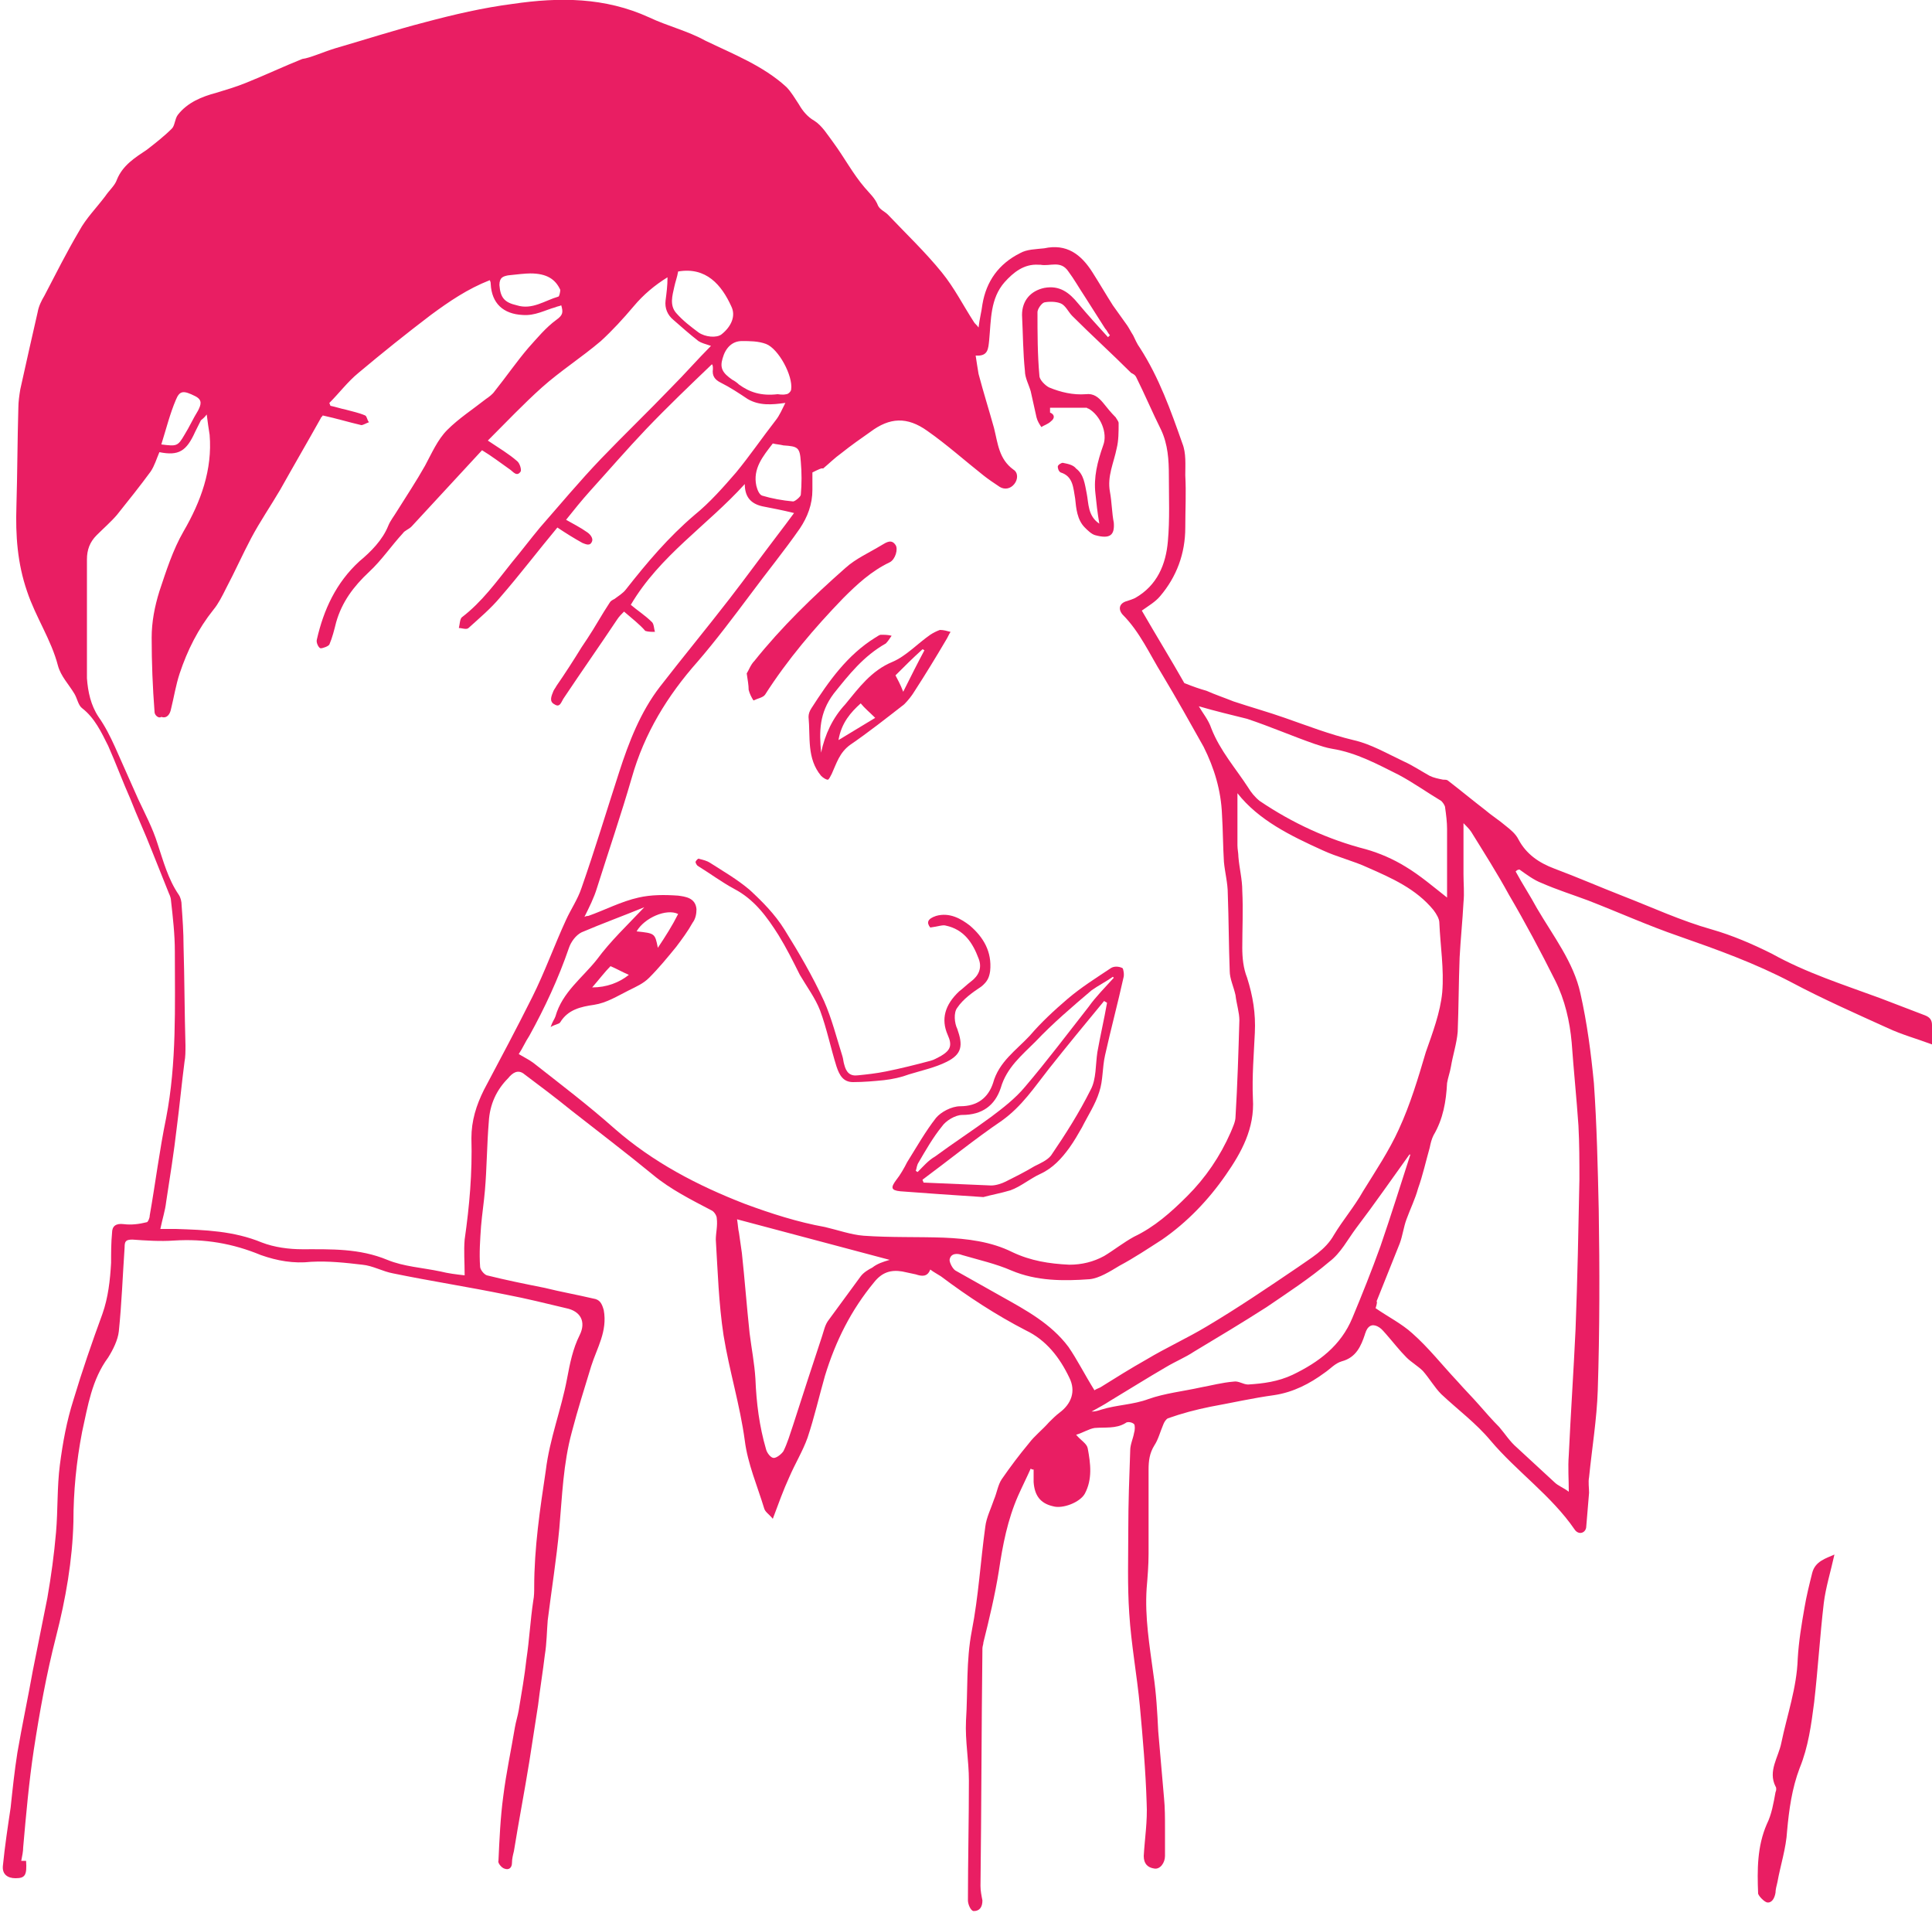 <?xml version="1.0" encoding="utf-8"?>
<!-- Generator: Adobe Illustrator 19.2.0, SVG Export Plug-In . SVG Version: 6.00 Build 0)  -->
<svg version="1.1" id="Layer_1" xmlns="http://www.w3.org/2000/svg" xmlns:xlink="http://www.w3.org/1999/xlink" x="0px" y="0px"
	 viewBox="0 0 200 198" style="enable-background:new 0 0 200 198;" xml:space="preserve">
<style type="text/css">
	.st0{fill:#E91E63;}
</style>
<g id="boy-with-headache">
	<path class="st0" d="M156.9,90.2c0.7,1.3,1.5,2.5,2.2,3.8c1.7,2.9,3.8,5.6,4.5,8.8c0.7,3.1,1.1,6.2,1.4,9.3
		c0.3,4.3,0.4,8.7,0.5,13.1c0.1,6.2,0.1,12.5-0.1,18.7c-0.1,3-0.6,6-0.9,9c-0.1,0.5,0,1.1,0,1.6c-0.1,1.2-0.2,2.4-0.3,3.6
		c-0.1,0.6-0.8,0.8-1.2,0.2c-2.4-3.5-6-6-8.7-9.2c-1.5-1.8-3.4-3.2-5.1-4.8c-0.7-0.7-1.2-1.6-1.9-2.4c-0.5-0.5-1.2-0.9-1.7-1.4
		c-0.7-0.7-1.4-1.6-2.1-2.4c-0.2-0.2-0.4-0.5-0.7-0.7c-0.6-0.4-1.1-0.3-1.4,0.4c0,0.1-0.1,0.2-0.1,0.3c-0.4,1.2-0.9,2.4-2.4,2.8
		c-0.7,0.2-1.2,0.8-1.8,1.2c-1.5,1.1-3.2,2-5.2,2.3c-2.2,0.3-4.4,0.8-6.6,1.2c-1.5,0.3-3,0.7-4.4,1.2c-0.2,0.1-0.4,0.4-0.5,0.7
		c-0.3,0.7-0.5,1.5-0.9,2.1c-0.5,0.8-0.6,1.6-0.6,2.5c0,2.9,0,5.8,0,8.7c0,1.2-0.1,2.4-0.2,3.6c-0.2,3,0.3,5.9,0.7,8.9
		c0.3,2,0.4,3.9,0.5,5.9c0.2,2.3,0.4,4.6,0.6,6.9c0.1,1,0.1,2.1,0.1,3.1c0,1,0,1.9,0,2.9c0,0.7-0.5,1.4-1.1,1.3
		c-0.7-0.1-1.1-0.5-1.1-1.3c0.1-1.8,0.4-3.6,0.3-5.5c-0.1-3.3-0.4-6.7-0.7-10c-0.3-3.2-0.9-6.4-1.1-9.6c-0.2-2.9-0.1-5.8-0.1-8.7
		c0-2.7,0.1-5.4,0.2-8.2c0-0.6,0.3-1.2,0.4-1.8c0.1-0.3,0.1-0.8,0-0.9c-0.2-0.2-0.7-0.3-0.9-0.1c-1,0.6-2.1,0.4-3.2,0.5
		c-0.6,0.1-1.2,0.5-1.9,0.7c0.5,0.6,1.1,0.9,1.2,1.4c0.3,1.6,0.5,3.2-0.3,4.7c-0.5,0.9-2.3,1.6-3.3,1.3c-1.3-0.3-1.9-1.1-2-2.5
		c0-0.4,0-0.9,0-1.3c-0.1,0-0.2,0-0.3-0.1c-0.4,0.9-0.9,1.9-1.3,2.8c-1.1,2.5-1.6,5.1-2,7.8c-0.4,2.5-1,5-1.6,7.4
		c0,0.2-0.1,0.4-0.1,0.6c-0.1,8.2-0.1,16.4-0.2,24.6c0,0.5,0.1,1,0.2,1.5c0,0.7-0.3,1.1-0.9,1.1c-0.3,0-0.6-0.7-0.6-1.1
		c0-4.1,0.1-8.2,0.1-12.4c0-2.1-0.4-4.1-0.3-6.2c0.2-3.1,0-6.2,0.6-9.3c0.7-3.6,0.9-7.2,1.4-10.8c0.1-0.9,0.6-1.9,0.9-2.8
		c0.3-0.7,0.4-1.5,0.8-2.1c0.9-1.3,1.8-2.5,2.8-3.7c0.6-0.8,1.4-1.4,2.1-2.2c0.3-0.3,0.7-0.7,1.1-1c1.2-0.9,1.7-2.2,1-3.6
		c-1-2.1-2.4-3.9-4.5-4.9c-3.1-1.6-6-3.5-8.8-5.6c-0.3-0.2-0.7-0.4-1.1-0.7c-0.3,0.8-0.9,0.7-1.5,0.5c-0.5-0.1-0.9-0.2-1.4-0.3
		c-1.2-0.2-2.1,0.1-2.9,1.1c-2.4,2.9-4,6.1-5.1,9.7c-0.6,2.1-1.1,4.3-1.8,6.4c-0.5,1.4-1.3,2.7-1.9,4.1c-0.6,1.3-1.1,2.7-1.7,4.3
		c-0.4-0.5-0.8-0.7-0.9-1.1c-0.7-2.3-1.7-4.6-2-7c-0.5-3.7-1.6-7.2-2.2-10.9c-0.5-3.3-0.6-6.6-0.8-9.9c0-0.7,0.2-1.4,0.1-2.2
		c0-0.3-0.3-0.7-0.5-0.8c-2.1-1.1-4.3-2.2-6.1-3.7c-2.8-2.3-5.7-4.5-8.5-6.7c-1.6-1.3-3.2-2.5-4.8-3.7c-0.7-0.6-1.3-0.1-1.7,0.4
		c-1.2,1.2-1.9,2.7-2,4.5c-0.2,2.4-0.2,4.8-0.4,7.1c-0.1,1.2-0.3,2.5-0.4,3.7c-0.1,1.4-0.2,2.8-0.1,4.2c0,0.3,0.4,0.8,0.7,0.9
		c2,0.5,4,0.9,6,1.3c1.6,0.4,3.3,0.7,5,1.1c0.7,0.1,0.9,0.5,1.1,1.2c0.4,2.2-0.7,3.9-1.3,5.8c-0.7,2.3-1.4,4.5-2,6.8
		c-0.9,3.3-1,6.6-1.3,10c-0.3,3.2-0.8,6.3-1.2,9.5c-0.1,1.2-0.1,2.4-0.3,3.6c-0.2,1.7-0.5,3.5-0.7,5.2c-0.3,1.9-0.6,3.9-0.9,5.8
		c-0.5,3.1-1.1,6.2-1.6,9.3c-0.1,0.4-0.2,0.8-0.2,1.2c0,0.5-0.3,0.8-0.8,0.6c-0.3-0.1-0.7-0.6-0.6-0.8c0.1-2.2,0.2-4.5,0.5-6.7
		c0.3-2.4,0.8-4.7,1.2-7.1c0.1-0.6,0.3-1.2,0.4-1.8c0.3-1.8,0.6-3.5,0.8-5.3c0.3-2,0.4-4,0.7-6c0.1-0.5,0.1-1,0.1-1.4
		c0-4.1,0.6-8.1,1.2-12.1c0.4-3.3,1.6-6.3,2.2-9.5c0.3-1.6,0.6-3.1,1.3-4.5c0.7-1.4,0.1-2.5-1.4-2.8c-2.1-0.5-4.1-1-6.2-1.4
		c-3.9-0.8-7.8-1.4-11.7-2.2c-1.1-0.2-2.1-0.8-3.2-0.9c-1.7-0.2-3.5-0.4-5.3-0.3c-1.8,0.2-3.5-0.1-5.2-0.7c-2.9-1.2-5.8-1.7-9-1.5
		c-1.4,0.1-2.9,0-4.3-0.1c-0.7,0-0.8,0.2-0.8,0.8c-0.2,2.9-0.3,5.8-0.6,8.7c-0.1,0.9-0.6,1.9-1.1,2.7c-1.7,2.3-2.1,5-2.7,7.7
		c-0.6,3.1-0.9,6.2-0.9,9.3c-0.1,4-0.8,8-1.8,11.9c-1,3.9-1.7,7.8-2.3,11.7c-0.5,3.3-0.8,6.7-1.1,10.1c0,0.4-0.1,0.9-0.2,1.4
		c0.2,0,0.4,0,0.5,0c0.1,1.5-0.1,1.8-1.1,1.8c-0.8,0-1.4-0.4-1.3-1.3c0.2-2,0.5-4,0.8-6c0.2-1.9,0.4-3.8,0.7-5.7
		c0.5-2.9,1.1-5.7,1.6-8.5c0.5-2.5,1-5,1.5-7.5c0.4-2.3,0.7-4.5,0.9-6.8c0.2-2.3,0.1-4.7,0.4-7c0.3-2.3,0.7-4.5,1.4-6.7
		c0.9-3,1.9-5.9,3-8.9c0.6-1.7,0.8-3.5,0.9-5.3c0-1,0-2.1,0.1-3.1c0-0.7,0.4-1,1.2-0.9c0.8,0.1,1.6,0,2.4-0.2c0.1,0,0.3-0.4,0.3-0.7
		c0.6-3.4,1-6.7,1.7-10.1c1.1-5.7,0.9-11.5,0.9-17.2c0-1.8-0.2-3.5-0.4-5.3c0-0.2-0.1-0.5-0.2-0.7c-0.6-1.5-1.2-3-1.8-4.5
		c-0.7-1.8-1.5-3.5-2.2-5.3c-0.8-1.8-1.5-3.7-2.3-5.5c-0.7-1.4-1.4-2.9-2.7-3.9c-0.4-0.3-0.5-1-0.8-1.5c-0.6-1-1.4-1.8-1.7-2.9
		c-0.7-2.7-2.3-5-3.2-7.7c-1-2.9-1.2-5.8-1.1-8.8c0.1-3.4,0.1-6.8,0.2-10.2c0-0.6,0.1-1.3,0.2-1.9c0.6-2.7,1.2-5.4,1.8-8
		c0.1-0.6,0.4-1.2,0.7-1.7c1.2-2.3,2.3-4.5,3.6-6.7c0.7-1.3,1.8-2.4,2.7-3.6c0.4-0.6,1-1.1,1.2-1.7c0.6-1.5,1.9-2.3,3.1-3.1
		c0.9-0.7,1.8-1.4,2.6-2.2c0.3-0.3,0.3-1,0.6-1.4c1-1.3,2.5-1.9,4-2.3c1-0.3,2-0.6,3-1c2-0.8,3.9-1.7,5.9-2.5
		C32.1,6,33.4,5.4,34.7,5c3.1-0.9,6.2-1.9,9.3-2.7c3-0.8,6-1.5,9.1-1.9c4.8-0.7,9.5-0.7,14.1,1.4c1.9,0.9,4,1.4,5.8,2.4
		C75.9,5.6,79,6.8,81.4,9c0.5,0.5,0.9,1.2,1.3,1.8c0.4,0.7,0.9,1.3,1.6,1.7c0.8,0.5,1.4,1.5,2,2.3c1.1,1.5,2,3.2,3.2,4.6
		c0.5,0.6,1.1,1.1,1.4,1.9c0.2,0.4,0.7,0.6,1,0.9c1.9,2,3.9,3.9,5.6,6c1.3,1.6,2.2,3.4,3.3,5.1c0.1,0.2,0.3,0.3,0.5,0.6
		c0.1-0.9,0.3-1.6,0.4-2.4c0.4-2.4,1.7-4.2,3.9-5.3c0.7-0.4,1.6-0.4,2.5-0.5c2.3-0.5,3.8,0.6,5,2.5c0.7,1.1,1.4,2.3,2.1,3.4
		c0.5,0.7,1,1.4,1.5,2.1c0.2,0.3,0.4,0.7,0.6,1c0.2,0.4,0.4,0.9,0.7,1.3c2,3.1,3.2,6.5,4.4,9.9c0.4,1,0.3,2.2,0.3,3.3
		c0.1,1.8,0,3.6,0,5.4c0,2.7-0.9,5.1-2.6,7.1c-0.5,0.6-1.2,1-1.9,1.5c1.5,2.6,3.1,5.2,4.4,7.5c1,0.4,1.6,0.6,2.3,0.8
		c0.9,0.4,1.8,0.7,2.8,1.1c1.8,0.6,3.6,1.1,5.3,1.7c2.3,0.8,4.6,1.7,7.1,2.3c1.8,0.4,3.5,1.4,5.2,2.2c0.9,0.4,1.8,1,2.7,1.5
		c0.4,0.2,0.9,0.3,1.4,0.4c0.2,0,0.4,0,0.5,0.1c1.3,1,2.5,2,3.8,3c0.7,0.6,1.5,1.1,2.2,1.7c0.5,0.4,1,0.8,1.3,1.4
		c0.8,1.5,2.1,2.4,3.7,3c2.4,0.9,4.7,1.9,7,2.8c3.1,1.2,6.1,2.6,9.3,3.5c2.1,0.6,4.2,1.5,6.2,2.5c3.6,2,7.4,3.2,11.2,4.6
		c1.6,0.6,3.1,1.2,4.7,1.8c0.5,0.2,0.7,0.5,0.7,1c0,0.6,0,1.3,0,2c-1.6-0.6-3.1-1-4.6-1.7c-3.3-1.5-6.7-3-9.9-4.7
		c-3.8-2-7.7-3.4-11.7-4.8c-3.2-1.1-6.3-2.5-9.4-3.7c-1.6-0.6-3.2-1.1-4.8-1.8c-0.8-0.3-1.6-0.9-2.3-1.4
		C157.1,90,157,90.1,156.9,90.2z M84.1,48.9c0,0.5,0,1.2,0,1.8c0,1.5-0.5,2.8-1.3,4c-1.6,2.3-3.4,4.5-5.1,6.8
		c-1.8,2.4-3.6,4.8-5.5,7c-3.1,3.5-5.5,7.4-6.8,12c-1.1,3.8-2.4,7.6-3.6,11.4c-0.3,1-0.8,2-1.3,3c0.2-0.1,0.3-0.1,0.4-0.1
		c1.7-0.6,3.4-1.5,5.2-1.9c1.3-0.3,2.7-0.3,4.1-0.2c0.7,0.1,1.8,0.2,1.9,1.4c0,0.5-0.1,1-0.4,1.4c-0.5,0.9-1.1,1.7-1.7,2.5
		c-0.9,1.1-1.8,2.2-2.8,3.2c-0.6,0.6-1.3,0.9-2.1,1.3c-1.2,0.6-2.3,1.3-3.6,1.5c-1.4,0.2-2.7,0.5-3.5,1.8c-0.1,0.2-0.5,0.2-1,0.5
		c0.2-0.6,0.4-0.8,0.5-1.1c0.7-2.5,2.8-4,4.3-5.9c1.4-1.9,3.1-3.5,4.9-5.4c-2.2,0.9-4.4,1.7-6.5,2.6c-0.6,0.3-1.1,1-1.3,1.6
		c-1.1,3.2-2.5,6.2-4.1,9.1c-0.4,0.6-0.7,1.3-1.1,1.9c0.5,0.3,1.1,0.6,1.5,0.9c2.8,2.2,5.7,4.4,8.4,6.8c4,3.5,8.6,5.9,13.5,7.8
		c2.7,1,5.5,1.9,8.3,2.4c1.3,0.3,2.7,0.8,4,0.9c2.8,0.2,5.6,0.1,8.3,0.2c2.4,0.1,4.9,0.4,7.1,1.5c1.9,0.9,3.8,1.2,5.9,1.3
		c1.3,0,2.5-0.3,3.6-0.9c1-0.6,2-1.4,3.1-2c2.1-1,3.8-2.5,5.5-4.2c1.9-1.9,3.4-4.1,4.5-6.6c0.2-0.5,0.5-1.1,0.5-1.6
		c0.2-3.3,0.3-6.6,0.4-10c0-0.8-0.3-1.7-0.4-2.6c-0.2-0.9-0.6-1.7-0.6-2.5c-0.1-2.6-0.1-5.3-0.2-8c0-1.1-0.3-2.2-0.4-3.3
		c-0.1-1.6-0.1-3.3-0.2-4.9c-0.1-2.5-0.8-4.8-1.9-7c-1.4-2.5-2.8-5-4.3-7.5c-1.3-2.1-2.3-4.4-4.1-6.2c-0.5-0.6-0.3-1.2,0.5-1.4
		c0.3-0.1,0.6-0.2,0.8-0.3c2.3-1.3,3.2-3.5,3.4-5.9c0.2-2.2,0.1-4.5,0.1-6.8c0-1.6-0.1-3.2-0.8-4.7c-0.9-1.8-1.7-3.7-2.6-5.5
		c-0.1-0.2-0.3-0.3-0.5-0.4c-2-2-4.1-3.9-6.1-5.9c-0.4-0.4-0.7-1.1-1.2-1.3c-0.5-0.2-1.2-0.2-1.7-0.1c-0.3,0.1-0.7,0.7-0.7,1
		c0,2.2,0,4.4,0.2,6.6c0,0.4,0.6,1,1,1.2c1.2,0.5,2.5,0.8,3.8,0.7c0.8-0.1,1.3,0.3,1.8,0.9c0.4,0.5,0.8,1,1.3,1.5
		c0.1,0.2,0.3,0.4,0.3,0.6c0,0.9,0,1.8-0.2,2.6c-0.3,1.5-1,2.9-0.7,4.5c0.2,1.1,0.2,2.2,0.4,3.2c0.1,1.3-0.4,1.7-1.9,1.3
		c-0.4-0.1-0.8-0.5-1.1-0.8c-0.8-0.8-0.9-2-1-3c-0.2-1.1-0.2-2.3-1.5-2.7c-0.2-0.1-0.3-0.4-0.3-0.6c0-0.2,0.4-0.4,0.5-0.4
		c0.5,0.1,1.1,0.2,1.4,0.6c0.8,0.6,0.9,1.6,1.1,2.6c0.2,1,0.1,2.3,1.3,3.1c-0.2-1.2-0.3-2.1-0.4-3.1c-0.2-1.7,0.2-3.3,0.8-5
		c0.5-1.3-0.3-3.1-1.5-3.8c-0.1,0-0.2-0.1-0.2-0.1c-1.2,0-2.5,0-3.8,0c0,0.1,0,0.4,0,0.5c0.5,0.2,0.5,0.6,0.1,0.9
		c-0.3,0.3-0.7,0.4-1,0.6c-0.2-0.3-0.4-0.6-0.5-1c-0.2-0.9-0.4-1.8-0.6-2.7c-0.2-0.7-0.6-1.4-0.6-2.1c-0.2-1.9-0.2-3.8-0.3-5.8
		c0-1.5,0.9-2.5,2.3-2.8c1.6-0.3,2.6,0.5,3.5,1.6c1,1.2,2.1,2.4,3.1,3.5c0.1-0.1,0.1-0.1,0.2-0.2c-0.2-0.2-0.3-0.5-0.5-0.7
		c-0.7-1.1-1.4-2.2-2.1-3.3c-0.6-0.9-1.1-1.8-1.7-2.6c-0.8-1.2-1.9-0.5-2.9-0.7c-0.1,0-0.1,0-0.2,0c-1.5-0.1-2.6,0.8-3.5,1.8
		c-1.5,1.7-1.4,3.9-1.6,6c-0.1,0.9-0.1,1.7-1.4,1.6c0.1,0.7,0.2,1.3,0.3,1.9c0.5,1.9,1.1,3.8,1.6,5.6c0.4,1.6,0.5,3.2,2,4.3
		c0.5,0.3,0.5,1,0.1,1.5c-0.4,0.5-1,0.6-1.5,0.3c-0.6-0.4-1.2-0.8-1.7-1.2c-1.9-1.5-3.8-3.2-5.8-4.6c-2.1-1.5-3.9-1.4-5.9,0.1
		c-1,0.7-2,1.4-3,2.2c-0.7,0.5-1.3,1.1-1.9,1.6C85.1,48.4,84.7,48.6,84.1,48.9z M64.6,63.3c-0.3,0.3-0.5,0.5-0.7,0.8
		c-1.8,2.7-3.7,5.4-5.5,8.1c-0.3,0.4-0.4,1.1-1,0.7c-0.6-0.3-0.3-0.9-0.1-1.4c0.1-0.2,0.2-0.3,0.3-0.5c0.9-1.3,1.8-2.7,2.6-4
		c0.2-0.3,0.4-0.6,0.6-0.9c0.8-1.2,1.5-2.5,2.3-3.7c0.1-0.2,0.3-0.3,0.5-0.4c0.4-0.3,0.9-0.6,1.2-1c2.2-2.8,4.4-5.4,7.1-7.7
		c1.6-1.3,3-2.9,4.3-4.4c1.4-1.7,2.7-3.6,4.1-5.4c0.4-0.5,0.7-1.2,1-1.8c-1.4,0.2-2.7,0.3-3.9-0.4c-0.9-0.6-1.8-1.2-2.8-1.7
		c-0.6-0.3-0.9-0.7-0.8-1.4c0-0.2,0-0.4-0.1-0.5c-2.3,2.2-4.6,4.4-6.8,6.7c-2,2.1-3.9,4.3-5.8,6.4c-0.9,1-1.7,2-2.5,3
		c0.7,0.4,1.5,0.8,2.2,1.3c0.3,0.2,0.6,0.6,0.5,0.9c-0.2,0.6-0.7,0.3-1,0.2c-0.9-0.5-1.7-1-2.6-1.6c-2,2.4-3.9,4.9-5.9,7.2
		c-1,1.2-2.2,2.2-3.3,3.2c-0.2,0.2-0.7,0-1,0c0.1-0.4,0.1-0.9,0.3-1.1c2.1-1.6,3.6-3.7,5.2-5.7c1-1.2,1.9-2.4,2.9-3.6
		c2.1-2.4,4.1-4.8,6.3-7.1c2.4-2.5,4.9-4.9,7.3-7.4c1.4-1.4,2.7-2.9,4.1-4.3c-0.6-0.2-1-0.3-1.3-0.5c-0.9-0.7-1.8-1.5-2.6-2.2
		c-0.6-0.5-0.9-1.2-0.8-2c0.1-0.8,0.2-1.5,0.2-2.4c-1.3,0.8-2.5,1.8-3.5,3c-1.1,1.3-2.2,2.5-3.4,3.6c-2,1.7-4.2,3.1-6.1,4.8
		c-1.9,1.7-3.7,3.6-5.6,5.5c1.2,0.8,2.2,1.4,3,2.1c0.3,0.2,0.5,0.9,0.4,1.1c-0.4,0.6-0.8,0-1.1-0.2c-1-0.7-1.9-1.4-2.9-2
		c-2.5,2.7-4.9,5.3-7.3,7.9c-0.3,0.3-0.7,0.4-0.9,0.7c-1.2,1.3-2.2,2.8-3.5,4c-1.6,1.5-2.8,3.1-3.4,5.2c-0.2,0.8-0.4,1.6-0.7,2.3
		c-0.1,0.2-0.7,0.4-0.9,0.4c-0.2,0-0.5-0.6-0.4-0.9c0.7-3.1,2-5.9,4.4-8.1c1.2-1,2.4-2.2,3-3.7c0.2-0.5,0.6-1,0.9-1.5
		c1-1.6,2-3.1,2.9-4.7c0.7-1.3,1.3-2.7,2.3-3.7c1.2-1.2,2.6-2.1,4-3.2c0.3-0.2,0.7-0.5,0.9-0.8c1.2-1.5,2.3-3.1,3.5-4.5
		c0.9-1,1.8-2.1,2.9-2.9c0.7-0.5,0.7-0.8,0.5-1.5c-0.2,0.1-0.4,0.1-0.6,0.2c-1.1,0.3-2.1,0.9-3.4,0.8c-2-0.1-3.2-1.2-3.3-3.2
		c0-0.1,0-0.2-0.1-0.4c-2.3,0.9-4.2,2.2-6.1,3.6c-2.5,1.9-5,3.9-7.5,6c-1.1,0.9-2,2.1-3,3.1c0,0.1,0.1,0.2,0.1,0.3
		c0.5,0.1,1.1,0.3,1.6,0.4c0.7,0.2,1.3,0.3,2,0.6c0.2,0.1,0.2,0.5,0.4,0.7c-0.3,0.1-0.6,0.3-0.8,0.3c-1.3-0.3-2.6-0.7-4-1
		c0,0.1-0.2,0.2-0.2,0.3c-1.4,2.5-2.8,4.9-4.2,7.4c-1,1.7-2.1,3.3-3,5c-0.9,1.7-1.7,3.5-2.6,5.2c-0.4,0.8-0.8,1.6-1.3,2.2
		c-1.6,2-2.7,4.2-3.5,6.6c-0.4,1.2-0.6,2.5-0.9,3.7c-0.1,0.5-0.4,1-1,0.8C16.4,74.4,16,74,16,73.7c-0.2-2.6-0.3-5.1-0.3-7.7
		c0-1.6,0.3-3.2,0.8-4.8c0.7-2.1,1.4-4.3,2.5-6.2c1.8-3.1,3-6.4,2.7-10c-0.1-0.6-0.2-1.3-0.3-2.1c-0.3,0.4-0.5,0.5-0.6,0.6
		c-0.2,0.4-0.4,0.8-0.6,1.2c-0.9,2-1.7,2.5-3.7,2.1c-0.3,0.7-0.5,1.4-0.9,2c-1.1,1.5-2.3,3-3.5,4.5c-0.6,0.7-1.4,1.4-2.1,2.1
		c-0.7,0.7-1,1.5-1,2.5c0,3,0,6,0,9c0,1.1,0,2.2,0,3.3c0.1,1.4,0.4,2.8,1.2,4c0.7,1,1.2,2,1.7,3.1c0.8,1.8,1.6,3.6,2.4,5.4
		c0.7,1.5,1.5,3,2,4.6c0.6,1.8,1.1,3.7,2.2,5.3c0.2,0.3,0.3,0.7,0.3,1.1c0.1,1.4,0.2,2.8,0.2,4.2c0.1,3.4,0.1,6.9,0.2,10.3
		c0,0.6,0,1.2-0.1,1.7c-0.3,2.3-0.5,4.5-0.8,6.8c-0.3,2.6-0.7,5.1-1.1,7.7c-0.1,0.9-0.4,1.8-0.6,2.8c0.6,0,1.1,0,1.6,0
		c3,0.1,6,0.2,8.9,1.4c1.3,0.5,2.8,0.7,4.2,0.7c3,0,5.9-0.1,8.8,1.1c1.7,0.7,3.6,0.8,5.5,1.2c0.8,0.2,1.6,0.3,2.5,0.4
		c0-1.4-0.1-2.5,0-3.7c0.5-3.5,0.8-6.9,0.7-10.5c0-1.8,0.5-3.4,1.3-5c1.7-3.2,3.4-6.4,5-9.6c1.3-2.6,2.3-5.4,3.5-8
		c0.5-1.1,1.2-2.1,1.6-3.3c1.4-4,2.6-8,3.9-12c1-3.1,2.2-6.2,4.2-8.8c2.4-3.1,4.8-6,7.2-9.1c1.7-2.2,3.3-4.4,4.9-6.5
		c0.6-0.8,1.3-1.7,1.8-2.4c-1.2-0.3-2.3-0.5-3.3-0.7c-1.3-0.3-1.8-1.1-1.8-2.3c-3.9,4.3-8.8,7.4-11.8,12.5c0.7,0.6,1.5,1.1,2.2,1.8
		c0.2,0.2,0.2,0.7,0.3,1c-0.3,0-0.7,0-1-0.1C66.2,64.6,65.4,64,64.6,63.3z M113.3,143.9c0.1-0.1,0.4-0.2,0.6-0.3
		c1.6-1,3.2-2,4.8-2.9c2-1.2,4.2-2.2,6.2-3.4c3.2-1.9,6.3-4,9.4-6.1c1.4-1,2.9-1.8,3.8-3.4c0.9-1.5,2.1-2.9,3-4.5
		c1.3-2.1,2.7-4.2,3.7-6.4c1.2-2.6,2-5.3,2.8-8c0.7-2,1.5-4.1,1.7-6.2c0.2-2.4-0.2-4.8-0.3-7.2c0-0.4-0.3-0.9-0.6-1.3
		c-1.8-2.2-4.3-3.3-6.8-4.4c-1.5-0.7-3.2-1.1-4.7-1.8c-3.3-1.5-6.6-3.1-8.8-5.9c0,1.7,0,3.6,0,5.4c0,0.4,0.1,0.8,0.1,1.2
		c0.1,1.2,0.4,2.3,0.4,3.5c0.1,2,0,3.9,0,5.9c0,1,0.1,2.1,0.5,3.1c0.6,1.9,0.9,3.7,0.8,5.7c-0.1,2.2-0.3,4.5-0.2,6.8
		c0.2,3.1-1.2,5.6-2.8,7.9c-1.8,2.6-4,4.9-6.6,6.7c-1.4,0.9-2.9,1.9-4.4,2.7c-1,0.6-2.1,1.3-3.1,1.4c-2.7,0.2-5.5,0.2-8.1-0.9
		c-1.6-0.7-3.4-1.1-5.1-1.6c-0.5-0.2-1.2-0.2-1.3,0.5c0,0.3,0.3,0.9,0.6,1.1c1.6,0.9,3.2,1.8,4.8,2.7c2.5,1.4,5.1,2.8,6.9,5.2
		C111.5,140.7,112.3,142.3,113.3,143.9z M142.4,135.4c1.3,0.9,2.7,1.6,3.8,2.6c1.7,1.5,3.1,3.3,4.7,5c0.7,0.8,1.5,1.6,2.2,2.4
		c0.7,0.8,1.4,1.6,2.1,2.3c0.6,0.7,1.1,1.5,1.8,2.1c1.3,1.2,2.6,2.4,3.9,3.6c0.4,0.4,1,0.6,1.5,1c0-1.3-0.1-2.5,0-3.8
		c0.2-4.3,0.5-8.7,0.7-13c0.2-5.2,0.3-10.4,0.4-15.5c0-1.9,0-3.7-0.1-5.6c-0.2-2.9-0.5-5.8-0.7-8.6c-0.2-2.2-0.7-4.4-1.7-6.4
		c-1.5-3-3.1-6-4.8-8.9c-1.2-2.2-2.6-4.4-3.9-6.5c-0.2-0.3-0.5-0.6-0.8-0.9c0,0.8,0,1.5,0,2.2c0,1,0,2,0,3.1c0,1,0.1,1.9,0,2.9
		c-0.1,1.9-0.3,3.8-0.4,5.7c-0.1,2.6-0.1,5.2-0.2,7.7c-0.1,1.2-0.5,2.4-0.7,3.6c-0.1,0.6-0.3,1.1-0.4,1.7c-0.1,1.9-0.4,3.7-1.4,5.4
		c-0.2,0.4-0.3,0.8-0.4,1.3c-0.4,1.4-0.7,2.8-1.2,4.2c-0.3,1.1-0.8,2.1-1.2,3.2c-0.3,0.8-0.4,1.7-0.7,2.5c-0.8,2-1.6,4-2.4,6
		C142.6,134.7,142.5,135.1,142.4,135.4z M124.1,73.1c0.4,0.7,1,1.4,1.3,2.3c0.9,2.3,2.5,4.1,3.8,6.1c0.3,0.5,0.7,1,1.2,1.4
		c3.4,2.3,7.1,4,11,5c1.4,0.4,2.8,1,4.1,1.8c1.5,0.9,2.9,2.1,4.3,3.2c0-0.1,0-0.4,0-0.6c0-2.2,0-4.3,0-6.5c0-0.7-0.1-1.5-0.2-2.2
		c0-0.2-0.2-0.5-0.4-0.7c-1.5-0.9-2.9-1.9-4.4-2.7c-2.2-1.1-4.4-2.3-6.9-2.7c-0.6-0.1-1.2-0.3-1.8-0.5c-2.3-0.8-4.6-1.8-7-2.6
		C127.5,74,125.8,73.6,124.1,73.1z M92.1,130.4c-5.3-1.4-10.5-2.8-15.8-4.2c0.1,0.6,0.1,1,0.2,1.4c0.1,0.7,0.2,1.4,0.3,2.1
		c0.3,2.8,0.5,5.5,0.8,8.3c0.2,1.6,0.5,3.1,0.6,4.7c0.1,2.5,0.4,4.9,1.1,7.3c0.1,0.4,0.5,0.9,0.8,0.9c0.3,0,0.8-0.4,1-0.7
		c0.4-0.8,0.7-1.8,1-2.7c1-3.1,2-6.2,3-9.2c0.2-0.6,0.3-1.2,0.7-1.7c1.1-1.5,2.2-3,3.3-4.5c0.3-0.4,0.8-0.7,1.2-0.9
		C90.8,130.8,91.4,130.6,92.1,130.4z M146,119.5c0,0-0.1,0-0.1,0c-1.8,2.5-3.6,5.1-5.5,7.6c-0.9,1.2-1.6,2.6-2.8,3.5
		c-2,1.7-4.3,3.2-6.5,4.7c-2.5,1.6-5,3.1-7.5,4.6c-0.9,0.6-1.9,1-2.9,1.6c-1.9,1.1-3.8,2.3-5.8,3.5c-0.6,0.4-1.2,0.7-1.9,1.1
		c0.4,0,0.7-0.1,1-0.2c1.6-0.5,3.3-0.5,4.9-1.1c1.7-0.6,3.6-0.8,5.4-1.2c1.1-0.2,2.2-0.5,3.4-0.6c0.5-0.1,1,0.3,1.5,0.3
		c1.6-0.1,3.1-0.3,4.6-1c2.7-1.3,5-3,6.2-5.9c1-2.4,2-4.9,2.9-7.4C144,125.8,145,122.6,146,119.5z M70.2,28.1
		c-0.1,0.6-0.3,1.1-0.4,1.6c-0.2,0.9-0.5,1.9,0.2,2.7c0.7,0.8,1.5,1.4,2.3,2c0.7,0.5,1.9,0.6,2.4,0.2c1-0.8,1.5-1.9,1-2.9
		C74.7,29.5,73.1,27.6,70.2,28.1z M80.5,40.8c0.1,0,0.5,0.1,0.9,0c0.2,0,0.5-0.3,0.5-0.5c0.2-1.4-1.3-4.2-2.6-4.7
		c-0.8-0.3-1.7-0.3-2.5-0.3c-1,0-1.7,0.7-2,1.8c-0.3,1,0,1.5,1,2.2c0.2,0.1,0.5,0.3,0.7,0.5C77.6,40.6,78.8,41,80.5,40.8z M80,45.9
		c-1,1.3-2.1,2.6-1.7,4.4c0.1,0.4,0.3,0.9,0.6,1c1,0.3,2.1,0.5,3.2,0.6c0.2,0,0.8-0.5,0.8-0.7c0.1-1.1,0.1-2.3,0-3.4
		c-0.1-1.5-0.3-1.6-1.8-1.7C80.7,46,80.4,46,80,45.9z M54.9,28.3c-0.5,0-1.4,0.1-2.3,0.2c-0.5,0.1-0.9,0.2-0.9,1
		c0.1,1.3,0.5,1.8,1.8,2.1c1.6,0.5,2.9-0.5,4.3-0.9c0.1,0,0.2-0.5,0.2-0.7C57.5,28.9,56.6,28.3,54.9,28.3z M16.7,46
		c1.6,0.2,1.7,0.2,2.4-1c0.5-0.8,0.9-1.7,1.4-2.5c0.3-0.6,0.5-1.1-0.3-1.5c-1.2-0.6-1.6-0.6-2,0.4C17.6,42.8,17.2,44.4,16.7,46z
		 M70.2,94.6c-1.2-0.6-3.5,0.4-4.3,1.8c1.9,0.2,1.9,0.2,2.2,1.7C68.9,96.9,69.6,95.8,70.2,94.6z M63.2,100c-0.6,0.6-1.2,1.4-1.9,2.2
		c1.5,0,2.8-0.5,3.8-1.3C64.4,100.6,63.9,100.3,63.2,100z"/>
	<path class="st0" d="M189.9,160.9c-0.4,1.8-0.9,3.4-1.1,5c-0.4,3.4-0.6,6.8-1,10.3c-0.3,2.3-0.6,4.6-1.5,6.8
		c-0.8,2.1-1.1,4.3-1.3,6.5c-0.1,1.8-0.7,3.6-1,5.3c-0.1,0.4-0.2,0.8-0.2,1.1c-0.1,0.6-0.4,1.1-0.9,1c-0.3-0.1-0.8-0.6-0.9-0.9
		c-0.1-2.5-0.1-4.9,0.9-7.2c0.5-1,0.7-2.2,0.9-3.3c0.1-0.2,0.1-0.5,0-0.6c-0.8-1.6,0.3-3,0.6-4.5c0.6-2.9,1.6-5.7,1.7-8.7
		c0.1-1.8,0.4-3.6,0.7-5.3c0.2-1.2,0.5-2.4,0.8-3.6C187.9,161.6,189,161.3,189.9,160.9z"/>
	<path class="st0" d="M101.8,123.9c-3.2-0.2-5.9-0.4-8.6-0.6c-1-0.1-1-0.4-0.4-1.2c0.4-0.5,0.8-1.2,1.1-1.8c1-1.6,1.9-3.2,3-4.6
		c0.5-0.6,1.6-1.2,2.5-1.2c1.8,0,2.9-0.9,3.4-2.4c0.6-2.2,2.4-3.4,3.8-4.9c1.2-1.4,2.5-2.6,3.9-3.8c1.4-1.2,3-2.2,4.5-3.2
		c0.3-0.2,0.8-0.2,1.2,0c0.1,0.1,0.2,0.7,0.1,1c-0.6,2.7-1.3,5.3-1.9,8c-0.3,1.3-0.2,2.6-0.6,3.8c-0.4,1.3-1.2,2.5-1.8,3.7
		c-0.4,0.7-0.8,1.4-1.3,2.1c-0.8,1.1-1.7,2.1-3,2.7c-1.1,0.5-2,1.3-3.1,1.7C103.6,123.5,102.5,123.7,101.8,123.9z M95.5,122.1
		c0,0.1,0.1,0.2,0.1,0.3c2.3,0.1,4.7,0.2,7,0.3c0.5,0,1.1-0.2,1.5-0.4c1-0.5,2-1,3-1.6c0.6-0.3,1.3-0.6,1.7-1.1
		c1.5-2.2,2.9-4.4,4.1-6.8c0.6-1.1,0.5-2.6,0.7-3.9c0.3-1.7,0.7-3.4,1-5.1c-0.1-0.1-0.2-0.1-0.3-0.2c-1.9,2.3-3.8,4.6-5.7,7
		c-1.5,1.9-2.8,3.9-4.9,5.4C100.9,117.9,98.2,120.1,95.5,122.1z M115.3,101.2c0,0-0.1-0.1-0.1-0.1c-0.7,0.5-1.5,0.9-2.2,1.4
		c-2,1.7-4,3.4-5.8,5.3c-1.4,1.4-3,2.7-3.6,4.8c-0.6,1.8-1.9,2.8-4,2.8c-0.7,0-1.7,0.6-2.1,1.2c-0.9,1.1-1.7,2.5-2.4,3.7
		c-0.2,0.3-0.2,0.6-0.3,0.9c0.1,0,0.1,0.1,0.2,0.1c0.6-0.6,1.1-1.2,1.8-1.6c1.9-1.4,3.9-2.7,5.8-4.1c1.2-0.9,2.5-1.9,3.5-3.1
		c2.3-2.7,4.4-5.5,6.6-8.3C113.4,103.2,114.4,102.2,115.3,101.2z"/>
	<path class="st0" d="M85,77.9c0.4-1.9,1.2-3.6,2.5-5c1.4-1.7,2.7-3.5,4.9-4.4c1.4-0.6,2.6-1.9,3.9-2.8c0.3-0.2,0.7-0.4,1-0.5
		c0.4,0,0.7,0.1,1.1,0.2c-0.2,0.3-0.3,0.6-0.5,0.9c-1,1.7-2.1,3.5-3.2,5.2c-0.3,0.5-0.7,1-1.1,1.4c-1.8,1.4-3.7,2.9-5.6,4.2
		c-1.1,0.8-1.4,1.9-1.9,3c-0.1,0.2-0.3,0.6-0.4,0.6c-0.2,0-0.5-0.2-0.7-0.4c-1.5-1.8-1.1-4-1.3-6.1c0-0.3,0.1-0.6,0.3-0.9
		c1.8-2.8,3.7-5.5,6.6-7.3c0.2-0.1,0.4-0.3,0.6-0.3c0.4,0,0.7,0,1.1,0.1c-0.2,0.3-0.4,0.6-0.6,0.8c-2.3,1.3-3.8,3.2-5.4,5.2
		C84.8,73.8,84.8,75.7,85,77.9z M90.6,74.3c-0.6-0.6-1.1-1-1.5-1.5c-1,0.9-2,2-2.3,3.8C88.1,75.8,89.3,75.1,90.6,74.3z M93.5,71.6
		c0.8-1.6,1.5-3,2.2-4.3c-0.1,0-0.1-0.1-0.2-0.1c-1,0.9-1.9,1.8-2.8,2.7C92.9,70.3,93.2,70.8,93.5,71.6z"/>
	<path class="st0" d="M96.3,96c-0.4-0.5-0.3-0.9,0.6-1.2c1.4-0.4,2.6,0.3,3.5,1c1.4,1.2,2.3,2.7,2.1,4.7c-0.1,0.7-0.3,1.1-0.9,1.6
		c-0.9,0.6-1.9,1.3-2.5,2.2c-0.4,0.5-0.3,1.6,0,2.2c0.6,1.7,0.5,2.6-1.1,3.4c-1.2,0.6-2.6,0.9-3.9,1.3c-0.8,0.3-1.7,0.5-2.6,0.6
		c-1,0.1-2.1,0.2-3.2,0.2c-1,0-1.4-0.7-1.7-1.6c-0.6-1.9-1-3.9-1.7-5.8c-0.5-1.3-1.4-2.5-2.1-3.7c-0.7-1.4-1.4-2.8-2.2-4.1
		c-1.2-1.9-2.5-3.7-4.6-4.8c-1.3-0.7-2.5-1.6-3.8-2.4c-0.1-0.1-0.2-0.3-0.2-0.4c0.1-0.2,0.3-0.4,0.4-0.3c0.4,0.1,0.8,0.2,1.1,0.4
		c1.4,0.9,2.8,1.7,4.1,2.8c1.3,1.2,2.6,2.5,3.6,4.1c1.5,2.4,2.9,4.8,4.1,7.4c0.8,1.8,1.3,3.8,1.9,5.7c0.1,0.3,0.1,0.6,0.2,0.9
		c0.2,0.8,0.6,1.2,1.4,1.1c1-0.1,1.9-0.2,2.9-0.4c1.5-0.3,3.1-0.7,4.6-1.1c0.4-0.1,0.7-0.3,1.1-0.5c1-0.6,1.2-1.1,0.7-2.2
		c-0.7-1.6-0.3-3.1,1.2-4.5c0.4-0.3,0.8-0.7,1.2-1c0.8-0.6,1.2-1.4,0.8-2.4c-0.6-1.6-1.5-3-3.4-3.4C97.6,95.7,97.1,95.9,96.3,96z"/>
	<path class="st0" d="M77.3,69.7c0.2-0.3,0.4-0.9,0.8-1.3c2.8-3.5,6-6.6,9.4-9.6c1.1-1,2.5-1.6,3.8-2.4c0.5-0.3,1-0.6,1.4,0
		c0.3,0.4,0,1.5-0.6,1.8c-1.9,0.9-3.4,2.3-4.8,3.7c-3,3.1-5.8,6.4-8.1,10c-0.2,0.3-0.8,0.4-1.2,0.6c-0.2-0.3-0.4-0.7-0.5-1.1
		C77.5,70.9,77.4,70.4,77.3,69.7z"/>
</g>
</svg>
